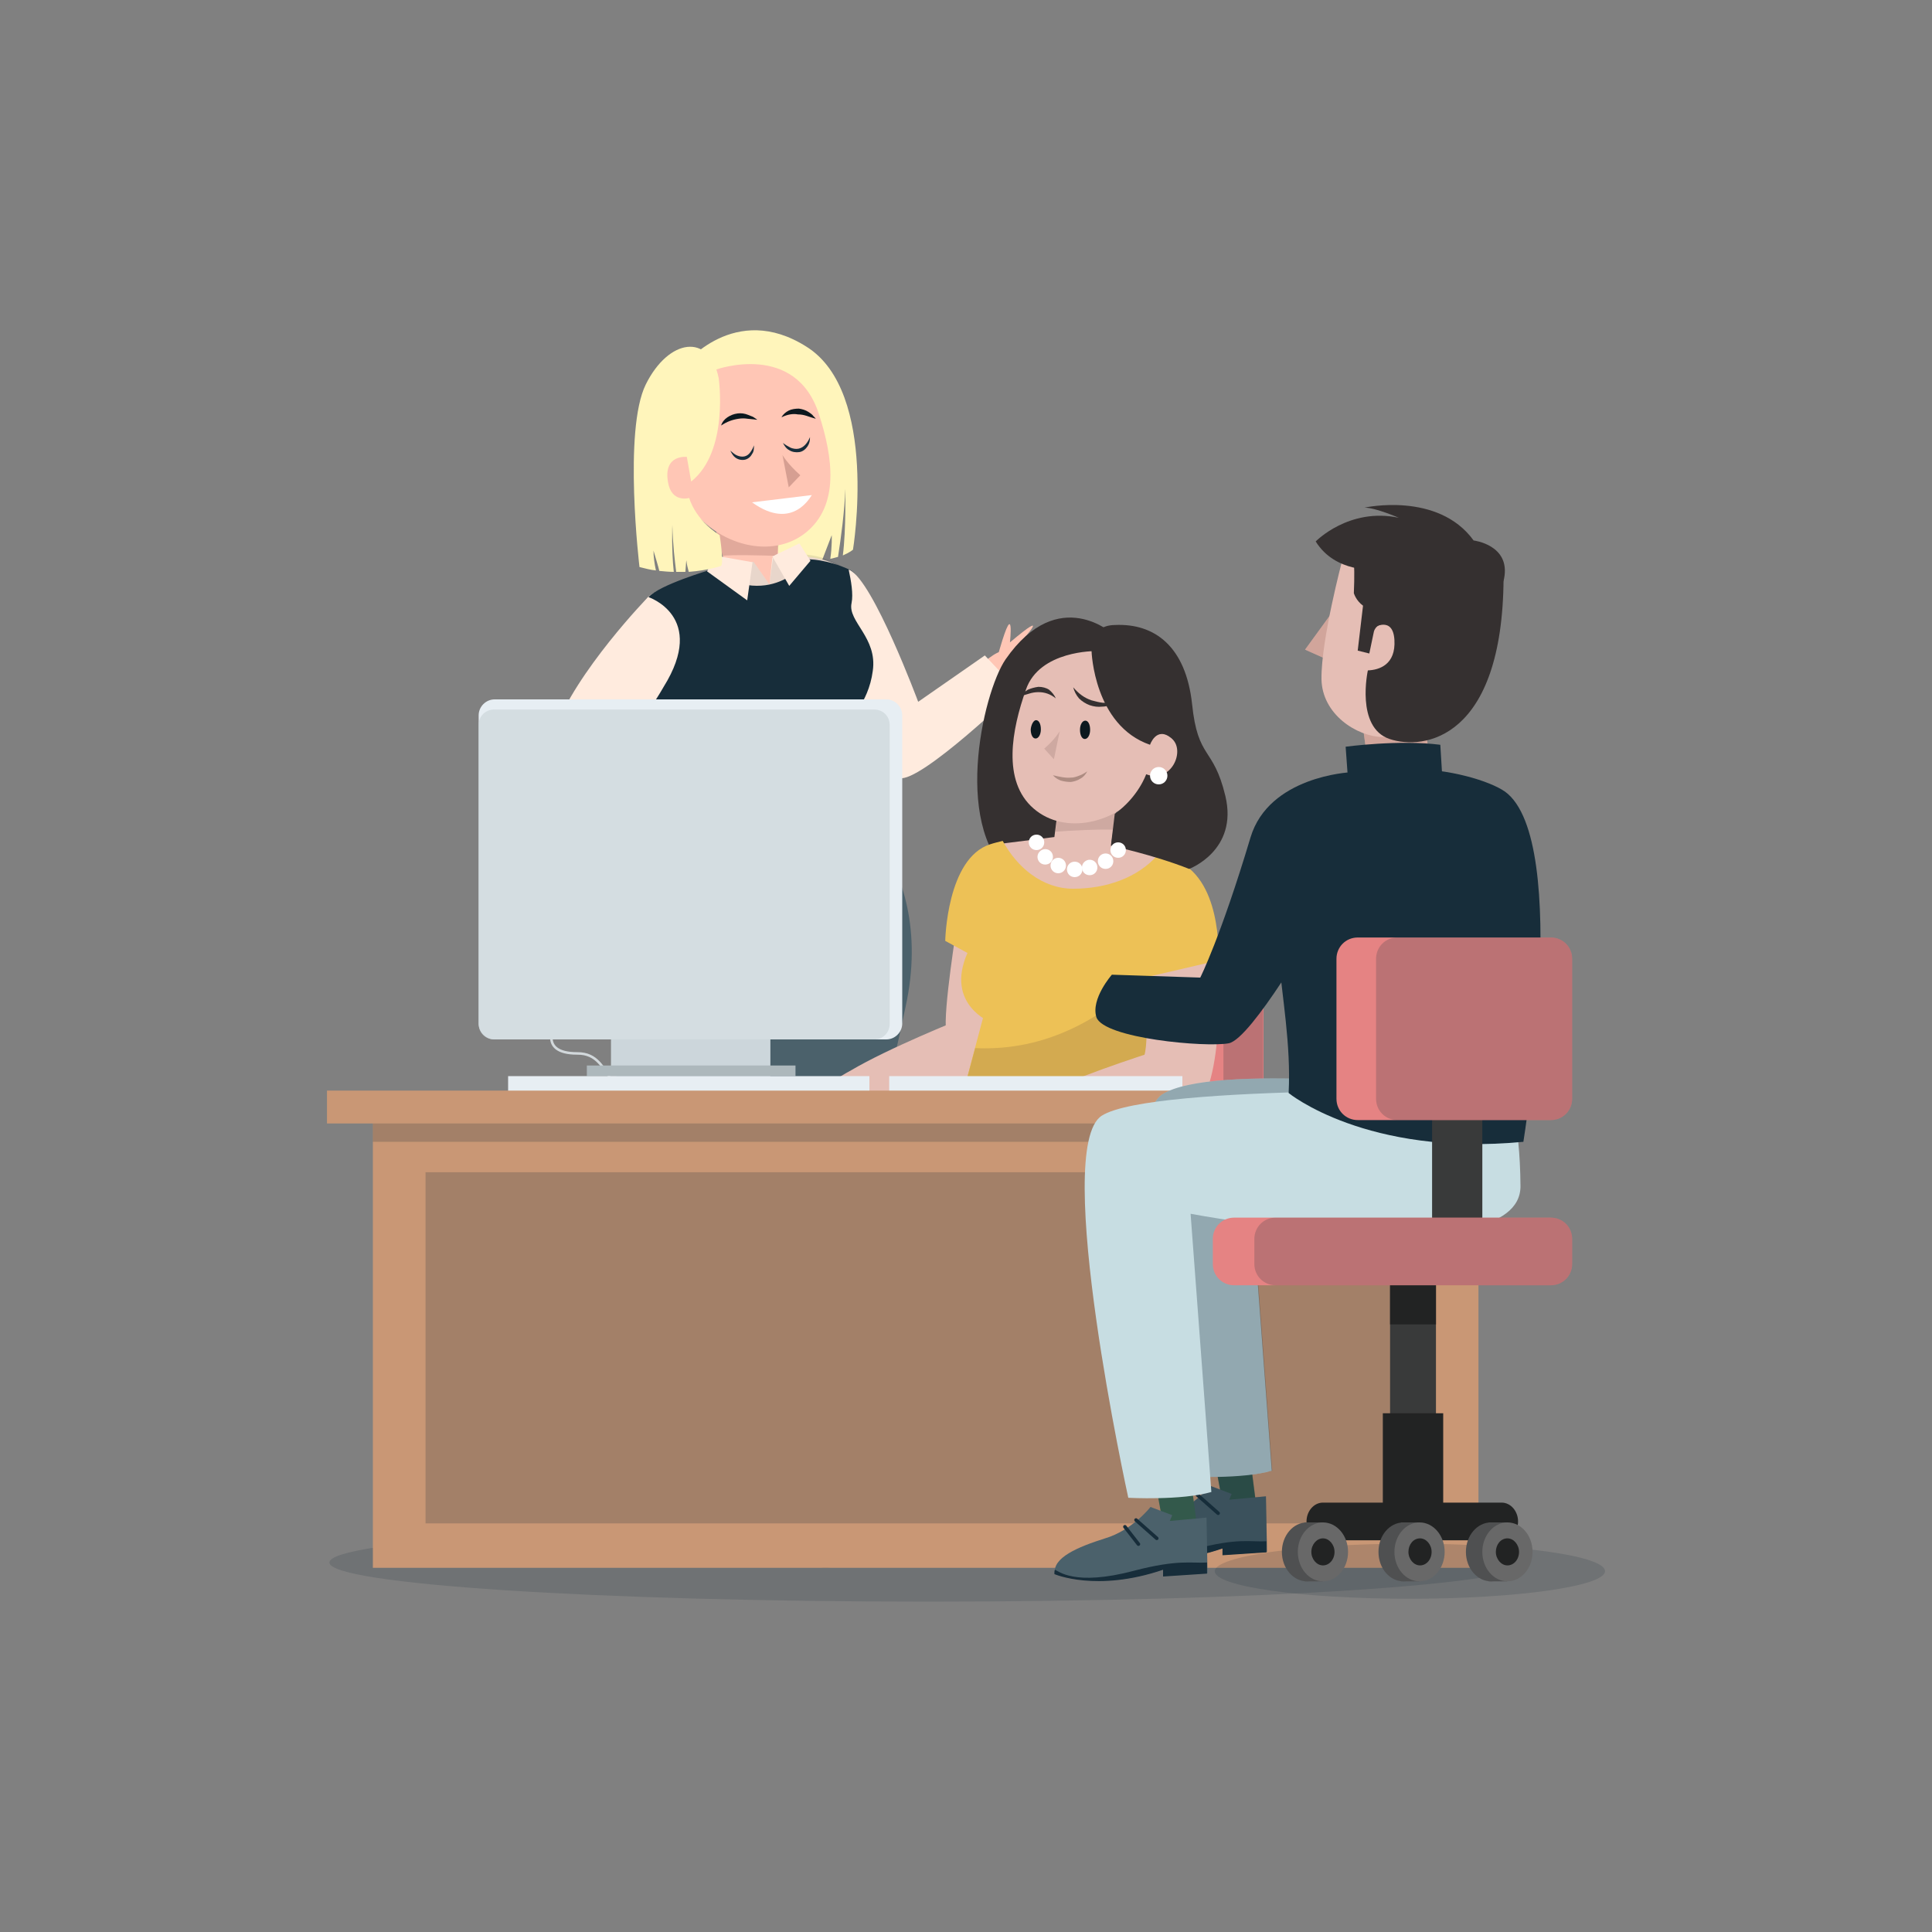 <?xml version="1.0" encoding="utf-8"?>
<!-- Generator: Adobe Illustrator 23.1.0, SVG Export Plug-In . SVG Version: 6.00 Build 0)  -->
<svg version="1.1" id="Layer_1" xmlns="http://www.w3.org/2000/svg" xmlns:xlink="http://www.w3.org/1999/xlink" x="0px" y="0px"
	 viewBox="0 0 400 400" style="enable-background:new 0 0 400 400;" xml:space="preserve">
<rect x="0" y="0" width="400" height="400" fill="#808080" stroke="none"/>
<style type="text/css">
	.st0{fill:none;}
	.st1{fill:#FFF5BB;}
	.st2{fill:#FFC6B5;}
	.st3{opacity:0.3;fill:#99665E;}
	.st4{opacity:0.4;fill:#99665E;}
	.st5{fill:#0C181E;}
	.st6{fill:#172D3A;}
	.st7{fill:#0E2735;}
	.st8{fill:#4B616B;}
	.st9{fill:#FFEBDE;}
	.st10{opacity:0.1;fill:#141D1F;}
	.st11{fill:#9EC1D8;}
	.st12{fill:#AED4F4;}
	.st13{fill:#E5BEB5;}
	.st14{fill:#FFFFFF;}
	.st15{fill:#E58383;}
	.st16{opacity:0.2;fill:#172D3A;}
	.st17{fill:#353030;}
	.st18{opacity:0.2;fill:#755950;}
	.st19{opacity:0.5;}
	.st20{fill:#755950;}
	.st21{fill:#EDC156;}
	.st22{fill:#D3AA50;}
	.st23{opacity:0.2;}
	.st24{opacity:0.1;}
	.st25{fill:none;stroke:#3F3E3D;stroke-width:0.659;stroke-miterlimit:10;}
	.st26{fill:none;stroke:#D2D8DB;stroke-width:0.524;stroke-miterlimit:10;}
	.st27{fill:#CCD6DB;}
	.st28{fill:#E7EEF3;}
	.st29{opacity:0.7;fill:#CCD6DB;}
	.st30{fill:#ADB8BC;}
	.st31{opacity:0.15;fill:#0E2735;}
	.st32{fill:#C99775;}
	.st33{opacity:0.2;fill:#0E2735;}
	.st34{opacity:0.4;fill:#B57F74;}
	.st35{fill:#33594B;}
	.st36{fill:#C7DDE2;}
	.st37{fill:none;stroke:#172D3A;stroke-width:0.729;stroke-linecap:round;stroke-linejoin:round;stroke-miterlimit:10;}
	.st38{opacity:0.3;fill:#172D3A;}
	.st39{fill:#393A3A;}
	.st40{fill:#222323;}
	.st41{fill:#4F5051;}
	.st42{fill:#686868;}
</style>
<rect class="st0" width="400" height="400"/>
<g>
	<g>
		<path class="st1" d="M167,71.8c-14.9-9.5-25.4,3.8-25.4,3.8s5.8,40.6,18.1,41c4.6,0.1,8-0.1,10.5-0.6l2-5.2c0,0,0.1,2.3-0.3,4.9
			c0.6-0.1,1.1-0.3,1.6-0.4c0.6-3.8,1.4-9.7,1.5-14.1c0,0,0.2,8.4-0.5,13.8c1.6-0.7,2.1-1.2,2.1-1.2S182,81.2,167,71.8z"/>
		<path class="st2" d="M136.7,99.7c-0.3,3.6,1.2,6.6,3.3,6.8c2.1,0.2,4.1-2.6,4.4-6.1c0.3-3.6-1.2-6.6-3.3-6.8
			C138.9,93.4,137,96.1,136.7,99.7z"/>
		<path class="st2" d="M146.1,101.6l3.9,14.9l-10.7,6.6c0,0,11.1,6,23.1,3.3c12-2.7,7.9-8.3,7.9-8.3l-9.1-2.4l-0.8-12.1L146.1,101.6
			z"/>
		<path class="st3" d="M160.9,115.1l1.4-11.7l-16-1.9l3.3,13.6C151.1,114.8,158.7,115,160.9,115.1z"/>
		<path class="st2" d="M148.3,76.5c0,0,16.5-5.9,21.3,9.4c2.8,8.7,4.3,18.7-2.8,24.4c-7.2,5.7-18.2,2.3-23.5-4.9
			C138.1,98.2,128.9,80.7,148.3,76.5z"/>
		<path class="st4" d="M162,94.2c0,0,1,1.8,3.7,4.2l-2.4,2.5"/>
		<g>
			<path class="st5" d="M161.8,86.4c0.3-0.6,0.9-1.1,1.5-1.4c0.6-0.3,1.4-0.4,2.1-0.4c0.7,0.1,1.4,0.3,2,0.7
				c0.3,0.2,0.6,0.4,0.8,0.6c0.2,0.3,0.5,0.5,0.7,0.8c-0.3-0.1-0.7-0.2-1-0.3c-0.3-0.1-0.6-0.2-0.9-0.3c-0.6-0.2-1.2-0.3-1.8-0.3
				C164.2,85.6,163,85.8,161.8,86.4z"/>
		</g>
		<g>
			<path class="st5" d="M149.3,88.1c0.2-0.7,0.7-1.3,1.3-1.7c0.6-0.4,1.3-0.7,2.1-0.8c0.7-0.1,1.5,0,2.2,0.3c0.3,0.1,0.7,0.3,1,0.4
				c0.3,0.2,0.6,0.4,0.9,0.6c-0.4,0-0.7-0.1-1-0.1c-0.3,0-0.7-0.1-1-0.1c-0.6-0.1-1.3-0.1-1.9,0C151.6,86.9,150.5,87.3,149.3,88.1z"
				/>
		</g>
		<g>
			<g>
				<path class="st6" d="M162.1,91.7c0.5,0.4,1,0.7,1.6,1c0.5,0.2,1.1,0.3,1.6,0.2c1.1-0.2,1.9-1.2,2.4-2.4c0,0.7-0.1,1.3-0.5,1.9
					c-0.4,0.6-1,1.1-1.7,1.2c-0.7,0.1-1.5,0-2.1-0.4C162.8,92.9,162.4,92.3,162.1,91.7z"/>
			</g>
			<g>
				<path class="st6" d="M151.2,93.3c0.5,0.4,0.9,0.8,1.4,1c0.5,0.2,1,0.3,1.5,0.2c0.5-0.1,0.9-0.4,1.2-0.8c0.3-0.4,0.6-0.9,0.8-1.5
					c0,0.6,0,1.3-0.4,1.8c-0.3,0.6-0.9,1.1-1.6,1.2c-0.7,0.1-1.4-0.1-1.9-0.5C151.8,94.4,151.5,93.9,151.2,93.3z"/>
			</g>
		</g>
		<g>
			<path class="st7" d="M121.2,307.8c0,0-1.3,9.4-4.3,14.4c0,0-11.2,3.9-10.8-2.7l7.3-14L121.2,307.8z"/>
			<path class="st7" d="M117.8,283.8c3.9,1.3,7.9,2.5,11.8,3.8c-5,10.2-10.4,25.2-10.4,25.2s-2.1,4.7-3.7,4.6
				c-4.6,1.4-6.2-2.8-6.2-2.8l4-9C113.4,305.5,115.7,295.2,117.8,283.8z"/>
		</g>
		<path class="st7" d="M163.1,288.3c-0.1,9.8-0.2,17.5-0.2,17.5l7.1,14l-6.9-0.6l-8.7-13.5c0,0-1.3-8.9-3.1-18.4
			C155.2,287.6,159.2,287.9,163.1,288.3z"/>
		<path class="st7" d="M154.5,305c0,0-3.2,2.5-2.5,6.7c0.6,4.2,1.7,10.7,1.7,10.7l1.3,0l0.4-7.7c0,0,2.6,7,4.1,7.6
			c1.5,0.7,13.4,3.8,14.7,1.2c1.3-2.5-5-5.6-5-5.6s-3.2,1.6-6.3-1.1C159.9,314.3,154.5,305,154.5,305z"/>
		<path class="st8" d="M129.6,243.8h50.1c0.5-2.6,1-5.2,1.5-7.7c3.7-15.7,4.6-19.7,6.3-27.7c6.9-31.6-16.5-46.3-16.5-46.3l-8.5,1.2
			l-10.6-3.1c0,0-27.9,15-25.6,47.2C127.2,218.8,128.7,234.6,129.6,243.8z"/>
		<path class="st9" d="M185,178.2c0,0-6.4,7.8-18.1,10.6l-6.5-10.3l-5.1,13c0,0-18.2-2.5-24.3-10.1c0,0,6.1-12.7,10.6-20
			c0,0-12.8-32.8-7.3-37.9c2.5-2.3,13.1-5.4,21.7-7.2l3.3,4.7l0.6-5.5c9.3-1.3,16.7,1.2,18.2,7.4c3.1,13-5.2,36.5-5.2,36.5
			L185,178.2z"/>
		<path class="st10" d="M185,178.2c0,0-6.4,7.8-18.1,10.6l-6.5-10.3l-5.1,13c0,0-18.2-2.5-24.3-10.1c0,0,6.1-12.7,10.6-20
			c0,0-12.8-32.8-7.3-37.9c2.5-2.3,13.1-5.4,21.7-7.2l3.3,4.7l0.8-6c9.3-1.3,16.5,1.6,18,7.9c3.1,13-5.2,36.5-5.2,36.5L185,178.2z"
			/>
		<path class="st8" d="M129.7,243.8c0,0-18.5,29-22.8,55.6c0,0,11.1,9.6,21,5.6c0,0,11.7-40.1,16.7-51.3c4.9-11.1,2.8-15.7,2.2-19.8
			C146.1,229.9,129.7,243.8,129.7,243.8z"/>
		<path class="st11" d="M174.1,130.3c0,0,7.6,8.2,4.1,13.7c-3.4,5.5-11.3,7.9-17.2,0.3C155.2,136.8,174.1,130.3,174.1,130.3z"/>
		<path class="st6" d="M135.4,142.5c0,0,1.2,9.7,5.7,18.2c0.1,0.3-0.6-3.6-0.4-3.3c0,0-5,14.5-6.6,18c-1.6,3.6-0.2,1.1-0.2,1.1
			s24.9,19.6,51.2-0.3l-11.3-16.9l1.7-9.6l7.7-3.3c0,0-2.3-26.1-7.2-28.4s-8.7-2.2-8.7-2.2s-7.1,10.7-20.3,2.2
			c0,0-10.5,3.1-12.7,5.6S135.4,142.5,135.4,142.5z"/>
		<polygon class="st9" points="167.8,116.1 163.4,121.3 159.9,115.2 165.5,112.5 		"/>
		<path class="st2" d="M133.5,179c0,0,4.8-2.7,6.7-1.1c0,0,8.8,11.4,0,2.5c0,0,3.3,12.2-1.8,0c0,0,0.9,13.5-2,0.6
			c0,0,1.6,13.1-1.7,1.8c0,0-1.8,3.9-4.6,1.2c-2.8-2.6-10-18-10-18l8.2,1.1L133.5,179z"/>
		<path class="st12" d="M131.9,173.2c-2.9,0.7-5.9,1.4-8.8,2c2.7,4.5,4.9,7.7,4.9,7.7s5.5-1.7,6.1-4.6c0,0-1-1.9-1.9-5.2
			C132.1,173.1,132,173.2,131.9,173.2z"/>
		<path class="st9" d="M134.2,123.6c0,0-15,15.4-19.5,27.9c-2.9,8.1,11.7,30,11.7,30s6.7-2,7.4-4.9c0,0-5.1-15-5.1-20.2
			c0-1.9,5.4-8.4,8.7-14.2C146.5,127.6,134.2,123.6,134.2,123.6z"/>
		<polygon class="st9" points="146.4,118.3 154.7,124.3 155.8,116.4 147.9,115 		"/>
		<g>
			<path class="st2" d="M211.2,133.1c-1.3,0.5-2.9,1.2-4.8,2.1c-1.7,0.8-6.1,4.7-8.1,5.7c2.4,3.3,3.4,4.6,3.7,8.9
				c4.5-5.1,11.5-10.5,12.8-13.7C213.4,135.4,212.2,134.4,211.2,133.1z"/>
			<path class="st2" d="M211.6,140.4c0,0,7-5.6,6.6-6.9c-0.3-0.9-4.6,2.6-4.6,2.6s4.9-4.8,3.9-5.1c-0.9-0.4-3.9,2.4-3.9,2.4
				s3.5-3.7,2.9-3.9c-0.6-0.2-4.8,3-4.8,3s6.3-7-2.6,0.5c0,0,1-9.3-2.1,1.3C203.8,144.8,211.6,140.4,211.6,140.4z"/>
		</g>
		<g>
			<path class="st13" d="M179.6,230.9c0,0-4.6-1.4-7.5-0.8c-2.9,0.5-7.5,3.8-6.2,7.4c0,0,0,0,0,0.1h13.3L179.6,230.9z"/>
		</g>
		<path class="st9" d="M203.9,135.7l-13.8,9.6c0,0-9.3-25-14.2-27.3c-0.1,0-0.1,0-0.2-0.1c0.5,2.3,1,5.1,0.6,7
			c-0.8,3.8,5.4,7.1,4.4,14c-0.9,6.9-5.4,10.7-5.4,10.7s6.4,10.5,10.9,11.5c4.4,1,24.4-18.3,24.4-18.3L203.9,135.7z"/>
		<path class="st1" d="M149,110.8c-5.2-3.3-6.3-7.7-6.3-7.7s-3.7,1.1-4.4-3.3c-1-5.8,3.9-5.2,3.9-5.2l0.9,5.1
			c7.9-6.3,5.7-21.4,5.7-21.4c-1.9-9.5-10.4-8.2-15.1,1.3c-4.7,9.5-1.3,37.8-1.3,37.8c1.2,0.3,2.3,0.6,3.4,0.7
			c-0.3-1.4-0.5-2.8-0.5-4.1c0.5,1.7,1,3.3,1.2,4.2c1,0.1,2.1,0.2,3,0.2c-0.5-4.6-0.3-9.7-0.3-9.7c0.1,4.1,0.5,7.3,0.8,9.7
			c0.7,0,1.3,0,1.9,0c0.1-0.9,0.1-1.7,0.2-2.4c0.1,0.9,0.3,1.7,0.5,2.4c4-0.3,6.6-1.2,6.6-1.2C150,117.1,149,110.8,149,110.8z"/>
		<path class="st14" d="M155.7,104l12.4-1.5C168,102.4,164.3,110.2,155.7,104z"/>
	</g>
	<g>
		<g>
			<path class="st15" d="M261.6,233c0,2.1-1.7,3.8-3.8,3.8h-35.3c-2.1,0-3.8-1.7-3.8-3.8v-25.6c0-2.1,1.7-3.8,3.8-3.8h35.3
				c2.1,0,3.8,1.7,3.8,3.8V233z"/>
			<path class="st16" d="M257.7,203.6h-8.2c2.1,0,3.8,1.7,3.8,3.8V233c0,2.1-1.7,3.8-3.8,3.8h8.2c2.1,0,3.8-1.7,3.8-3.8v-25.6
				C261.6,205.3,259.9,203.6,257.7,203.6z"/>
		</g>
		<g>
			<path class="st13" d="M195.9,213.6c0.1,0.3-0.5,0.9-1.1,1.8c5,0.8,4,6.1,12.4,8.6c6.2-8,2.8-31.3,2.8-31.3l-11.9-1.3
				C198.2,191.4,195.2,209.4,195.9,213.6z"/>
		</g>
		<g>
			<path class="st13" d="M201.1,210.1c-3.4,1.4-17.1,6.9-24.9,11.5c-1.5,0.8-2.7,1.6-3.7,2.2c0.4,1.3,0.5,2.6,0.3,3.9
				c6.1,1.4,24-0.8,31.5-3.2c0.7-0.2,1.4-0.6,2.1-1C203.4,219.4,201.5,214.7,201.1,210.1z"/>
		</g>
		<path class="st17" d="M230.6,131.4c0,0-11.4-10.7-22.4,5.1c-4.8,7-11.4,36.2,2.3,45.6c13.7,9.5,15.4-4.4,15.4-4.4L230.6,131.4z"/>
		<path class="st13" d="M234.7,156.6c-0.2,2.9,1.8,5.4,4.4,5.6c2.6,0.2,5-2,5.2-4.9c0.2-2.9-1.8-5.4-4.4-5.6
			C237.2,151.5,234.9,153.7,234.7,156.6z"/>
		<path class="st13" d="M232.4,158.9l-2.3,15.6l13.7,4.4c0,0-10.3,8.4-24,6.3c-11.1-1.7-13.5-10.4-13.5-10.4l12-1.5l1-7.9
			L232.4,158.9z"/>
		<path class="st18" d="M218.5,172.2l1-7.9l13.6-8.7l-2.7,16.2C229,171.6,220.6,172,218.5,172.2z"/>
		<path class="st13" d="M226.9,134.8c0,0-11.7-0.2-14.5,8c-2.9,8.2-5,18.9,1.6,24.6c6.6,5.7,17.2,2.9,22.5-3.8
			S245.1,139.5,226.9,134.8z"/>
		<path class="st18" d="M219.4,151.4c0,0-0.9,1.6-3.2,3.6l2,2.2"/>
		<path class="st5" d="M213.4,151c0,1.1,0.4,1.9,1,1.9c0.6,0,1.1-0.8,1.1-1.9c0-1.1-0.4-1.9-1-1.9C214,149.1,213.5,150,213.4,151z"
			/>
		<path class="st5" d="M223.6,151.1c0,1.1,0.4,1.9,1,1.9c0.6,0,1.1-0.8,1.1-1.9c0-1.1-0.4-1.9-1-1.9
			C224.1,149.2,223.6,150,223.6,151.1z"/>
		<g class="st19">
			<path class="st20" d="M218,160.5c1.3,0.3,2.5,0.6,3.7,0.5c0.6,0,1.2-0.2,1.7-0.4c0.6-0.2,1.1-0.5,1.7-0.9
				c-0.3,0.6-0.8,1.2-1.4,1.5c-0.6,0.4-1.3,0.6-2,0.7c-0.7,0-1.4-0.1-2.1-0.3C219.1,161.4,218.5,161.1,218,160.5z"/>
		</g>
		<path class="st21" d="M243,177.9c-1.1-0.4-2.2-0.6-3.3-0.9c-4.1,4.7-10.6,7-17.5,7c-6.4,0-11.6-4.4-14.6-9.9
			c-0.8,0.2-1.7,0.4-2.6,0.7c-9,2.9-9.3,20-9.3,20l4.6,2.5c-4.7,10.7,4.9,14.4,4.9,14.4s21,1.2,32.1-0.1c0.1,0,1.2-0.4,1.4-0.4
			l0.1-8.7l13.6-3.4C252.2,197.3,253,181.7,243,177.9z"/>
		<path class="st17" d="M226,134.9c0,0,0.5,15.3,12.1,19.3c0,0,1.3-3.9,4.4-1.4c3.1,2.5,0,9.5-5.2,7.5c0,0-1.6,4.7-6.5,8.2l-0.8,6.6
			c0,0,8.9,1.9,16.2,4.8c0,0,10.2-3.8,7.5-15.1c-2.5-10.4-5.7-7.4-6.9-19.1c-1.3-11.8-7.7-16.7-16-16.3
			C225.3,129.5,226,134.9,226,134.9z"/>
		<g>
			<path class="st17" d="M222.2,142.3c1.1,1.3,2.3,2.2,3.8,2.7c0.7,0.2,1.5,0.4,2.3,0.5c0.4,0,0.8,0,1.2,0.1c0.4,0,0.8,0,1.2,0
				c-0.4,0.2-0.8,0.3-1.2,0.5c-0.4,0.1-0.8,0.2-1.3,0.2c-0.9,0.1-1.7,0-2.6-0.3c-0.8-0.3-1.6-0.8-2.2-1.4
				C222.8,143.9,222.4,143.1,222.2,142.3z"/>
		</g>
		<g>
			<path class="st17" d="M218.6,144.6c-1.1-0.9-2.3-1.3-3.6-1.3c-0.6,0-1.3,0.1-1.9,0.3l-1,0.3c-0.3,0.1-0.7,0.2-1,0.3
				c0.2-0.3,0.5-0.5,0.8-0.8c0.3-0.2,0.6-0.4,0.9-0.6c0.7-0.3,1.4-0.5,2.2-0.6c0.8,0,1.6,0.2,2.2,0.6
				C217.8,143.3,218.3,143.9,218.6,144.6z"/>
		</g>
		<path class="st21" d="M205.5,203.3l-7.2,27.1c0,0,20.5,8.1,44.1,6.7l-3.2-36.9L205.5,203.3z"/>
		<path class="st22" d="M237,202.4c-8.4,7.9-19.8,15.3-35.1,14.6l-3.6,13.4c0,0,20.5,8.1,44.1,6.7l-3-35
			C238.7,202.9,237.8,201.7,237,202.4z"/>
		<g>
			<path class="st13" d="M236.7,219c-0.2,0.2-0.6,0.9-1.1,1.7c5,1,3.7,6.3,11.9,9.3c6.6-7.7,4.5-31.1,4.5-31.1l-15,3.5
				C237,202.4,238.1,216.9,236.7,219z"/>
		</g>
		<g>
			<path class="st13" d="M243.1,216.4c-3.5,1.1-17.6,5.5-25.8,9.4c-1.5,0.7-2.9,1.4-3.9,1.9c0.3,1.3,0.3,2.6,0,3.9
				c6,1.9,24,1.1,31.7-0.6c0.7-0.2,1.4-0.4,2.2-0.8C244.7,225.9,243.2,221,243.1,216.4z"/>
		</g>
		<path class="st14" d="M238.1,160.6c0,1,0.8,1.8,1.8,1.8c1,0,1.8-0.8,1.8-1.8c0-1-0.8-1.8-1.8-1.8
			C238.9,158.8,238.1,159.6,238.1,160.6z"/>
		<path class="st14" d="M213,174.4c0,0.9,0.7,1.6,1.6,1.6c0.9,0,1.6-0.7,1.6-1.6c0-0.9-0.7-1.6-1.6-1.6
			C213.7,172.8,213,173.5,213,174.4z"/>
		<path class="st14" d="M214.8,177.4c0,0.9,0.7,1.6,1.6,1.6c0.9,0,1.6-0.7,1.6-1.6c0-0.9-0.7-1.6-1.6-1.6
			C215.6,175.8,214.8,176.5,214.8,177.4z"/>
		<path class="st14" d="M227.3,178.3c0,0.9,0.7,1.6,1.6,1.6c0.9,0,1.6-0.7,1.6-1.6s-0.7-1.6-1.6-1.6
			C228,176.7,227.3,177.4,227.3,178.3z"/>
		<path class="st14" d="M229.9,176c0,0.9,0.7,1.6,1.6,1.6c0.9,0,1.6-0.7,1.6-1.6c0-0.9-0.7-1.6-1.6-1.6
			C230.6,174.4,229.9,175.1,229.9,176z"/>
		<circle class="st14" cx="219.1" cy="179.2" r="1.6"/>
		<path class="st14" d="M220.9,180c0,0.9,0.7,1.6,1.6,1.6s1.6-0.7,1.6-1.6c0-0.9-0.7-1.6-1.6-1.6S220.9,179.1,220.9,180z"/>
		<path class="st14" d="M224,179.6c0,0.9,0.7,1.6,1.6,1.6c0.9,0,1.6-0.7,1.6-1.6c0-0.9-0.7-1.6-1.6-1.6
			C224.8,178,224,178.7,224,179.6z"/>
	</g>
	<g>
		<g>
			<g>
				<g>
					<path class="st21" d="M285.2,222.4L285.2,222.4c-2.8,0.7-5.7-0.7-6.7-3.3c-1.1-2.8,0.5-6.1,3.5-7.2c0.2-0.1,0.5-0.2,0.7-0.2
						c2.8-0.7,5.7,0.7,6.7,3.3c0.5,1.4,0.4,2.9-0.2,4.3c-0.7,1.3-1.8,2.4-3.3,2.9C285.7,222.3,285.4,222.4,285.2,222.4z
						 M283.2,213.2c-0.2,0-0.4,0.1-0.6,0.2c-2.2,0.8-3.4,3.2-2.6,5.2c0.7,1.8,2.8,2.9,4.8,2.4h0c0.2,0,0.4-0.1,0.6-0.2
						c1.1-0.4,1.9-1.2,2.4-2.2c0.5-1,0.5-2.1,0.2-3C287.3,213.7,285.2,212.7,283.2,213.2z"/>
				</g>
				<path class="st23" d="M285.1,220.8c-0.1,0-0.2,0.1-0.2,0.1l0,0c-2.1,0.5-4.2-0.5-4.8-2.4c-0.8-2,0.4-4.4,2.6-5.2
					c0.2-0.1,0.4-0.1,0.6-0.2c0.7-0.2,1.4-0.2,2,0c-0.1-0.6-0.2-1.1-0.3-1.6c-0.7-0.1-1.4,0-2,0.1c-0.2,0.1-0.5,0.1-0.7,0.2
					c-3,1.1-4.6,4.4-3.5,7.2c0.9,2.4,3.4,3.8,6,3.4C284.8,222,284.9,221.4,285.1,220.8z"/>
				<rect x="269.3" y="207.7" class="st21" width="14.5" height="18.7"/>
				<rect x="280.6" y="207.7" class="st24" width="3.2" height="18.7"/>
			</g>
			<line class="st25" x1="275.8" y1="207.2" x2="275.8" y2="217.8"/>
			<polygon class="st14" points="275.7,213 273.7,215.1 273.9,217.8 277.6,217.8 278,215.1 			"/>
		</g>
		<g>
			<g>
				<path class="st26" d="M115.1,211.7c0,0-4,6.4,4.4,6.4c8.4-0.1,4.4,12.6,19.4,6.6"/>
				<rect x="126.5" y="210.7" class="st27" width="33" height="12.1"/>
				<path class="st28" d="M99.1,211.9c0,1.8,1.5,3.3,3.3,3.3h81.1c1.8,0,3.3-1.5,3.3-3.3v-63.8c0-1.8-1.5-3.3-3.3-3.3h-81.1
					c-1.8,0-3.3,1.5-3.3,3.3V211.9z"/>
				<path class="st29" d="M99.1,212c0,1.8,1.4,3.2,3.2,3.2h78.7c1.8,0,3.2-1.4,3.2-3.2v-61.9c0-1.8-1.4-3.2-3.2-3.2h-78.7
					c-1.8,0-3.2,1.4-3.2,3.2V212z"/>
				<rect x="121.5" y="220.6" class="st30" width="43.2" height="2.2"/>
				<rect x="105.2" y="222.8" class="st28" width="74.8" height="3.7"/>
				<rect x="184.1" y="222.8" class="st28" width="60.7" height="3.7"/>
			</g>
		</g>
		<path class="st31" d="M316.2,323.5c0,4.5-55.5,8.1-124,8.1s-124-3.6-124-8.1c0-4.5,55.5-8.1,124-8.1S316.2,319,316.2,323.5z"/>
		<rect x="77.2" y="231.9" class="st32" width="228.9" height="92.7"/>
		<rect x="88.1" y="242.7" class="st33" width="207.1" height="72.7"/>
		<rect x="77.2" y="231.6" class="st33" width="228.9" height="4.8"/>
		<rect x="67.7" y="225.8" class="st32" width="248" height="6.8"/>
	</g>
	<g>
		<g>
			
				<rect x="282.8" y="149.1" transform="matrix(0.991 -0.134 0.134 0.991 -18.122 40.167)" class="st13" width="12.8" height="11.1"/>
			
				<rect x="282.8" y="149.1" transform="matrix(0.991 -0.134 0.134 0.991 -18.122 40.167)" class="st34" width="12.8" height="11.1"/>
		</g>
		<polygon class="st13" points="275.8,137 277.4,124.6 270.2,134.5 		"/>
		<polygon class="st34" points="275.8,137 277.4,124.6 270.2,134.5 		"/>
		<g>
			<polygon class="st35" points="258.4,298.6 260.5,315 254.2,317.2 251,299.6 			"/>
			<path class="st8" d="M250.5,307.6c0,0-3.7,4.8-9.4,6.5c-5.7,1.8-10.9,4-10.4,7.3c0,0,8.7,3.8,22.5-0.9l0,1.4l9.1-0.6l-0.2-11.5
				l-7.6,0.7l0.5-1.2L250.5,307.6z"/>
			<g>
				<path class="st6" d="M247.1,320.8c-12.4,3.3-15.7,0-16.4-0.2c-0.1,0.3-0.1,0.6-0.1,0.9c0,0,8.7,3.8,22.5-0.9l0,1.4l9.1-0.6
					l0-2.3C259,319.3,256.3,318.3,247.1,320.8z"/>
			</g>
			<path class="st36" d="M298.2,225.4c0,0-47.2-5.5-57.6,1.2c-10.4,6.7,5.5,79.1,5.5,79.1s11,0.6,17.2-1.2l-4.3-57.6
				c0,0,42.3,11,42.9-3.1C302.5,229.7,298.2,225.4,298.2,225.4z"/>
			<path class="st37" d="M247.9,309.5c1.5,1.3,2.8,2.5,4.3,3.8"/>
			<path class="st37" d="M245.4,312.8c1,1.3,1.8,2.3,2.8,3.6"/>
			<path class="st38" d="M298.2,225.4c0,0-47.2-5.5-57.6,1.2c-10.4,6.7,5.5,79.1,5.5,79.1s2.6,0.1,6,0.1l0.5,2.6l-2.1-0.8
				c0,0-0.8,1-2.2,2.3c-0.6,0.6-1.4,1.2-2.2,1.7c-1.4,1-3.1,1.9-5,2.5c-5.7,1.8-10.9,4-10.4,7.3c0,0,8.7,3.8,22.5-0.9l0,1.4l9.1-0.6
				l0-2.3h0l-0.2-9.2l-2.2,0.2l-0.6-4.7c1.5-0.2,2.9-0.5,4.1-0.8l-4.3-57.6c0,0,42.3,11,42.9-3.1
				C302.5,229.7,298.2,225.4,298.2,225.4z"/>
			<polygon class="st35" points="246.1,303 248.3,319.4 241.9,321.6 238.7,304.1 			"/>
			<path class="st8" d="M238.2,312c0,0-3.7,4.8-9.4,6.5c-5.7,1.8-10.9,4-10.4,7.3c0,0,8.7,3.8,22.5-0.9l0,1.4l9.1-0.6l-0.2-11.5
				l-7.6,0.7l0.5-1.2L238.2,312z"/>
			<g>
				<path class="st6" d="M234.8,325.2c-12.4,3.3-15.7,0-16.4-0.2c-0.1,0.3-0.1,0.6-0.1,0.9c0,0,8.7,3.8,22.5-0.9l0,1.4l9.1-0.6
					l0-2.3C246.7,323.7,244,322.8,234.8,325.2z"/>
			</g>
			<path class="st36" d="M312.2,226c0,0-73.7-1.7-84.1,5c-10.4,6.7,5.5,79.1,5.5,79.1s11,0.6,17.2-1.2l-4.3-57.6
				c0,0,68.3,12.9,68.3-5.7C314.7,231.5,312.2,226,312.2,226z"/>
			<path class="st37" d="M235.2,314.7c1.5,1.3,2.8,2.5,4.3,3.8"/>
			<path class="st37" d="M232.9,316.1c1,1.3,1.8,2.3,2.8,3.6"/>
			<path class="st6" d="M266.8,226.3c0,0,16.1,13.2,48.6,10.1c0,0,10.1-62.4-3.8-72.5c-6.3-4.4-33.6-10.4-42.9,6.6
				C259.4,187.5,267.8,206.2,266.8,226.3z"/>
			<path class="st31" d="M332.3,325.3c0,3.1-18.1,5.7-40.4,5.7c-22.3,0-40.4-2.5-40.4-5.7c0-3.1,18.1-5.7,40.4-5.7
				C314.2,319.6,332.3,322.1,332.3,325.3z"/>
			<g>
				<rect x="287.8" y="260.9" class="st39" width="9.5" height="48.5"/>
				<rect x="286.3" y="292.6" class="st40" width="12.5" height="23.8"/>
				<path class="st40" d="M310.9,311.1h-37c-1.9,0-3.4,1.8-3.4,3.9c0,2.2,1.5,3.9,3.4,3.9h37c1.9,0,3.4-1.8,3.4-3.9
					C314.3,312.9,312.8,311.1,310.9,311.1z"/>
				<rect x="287.8" y="260.9" class="st40" width="9.5" height="13.3"/>
				<rect x="296.5" y="220.3" class="st39" width="10.4" height="37.7"/>
				<path class="st15" d="M325.5,261.7c0,2.4-1.9,4.4-4.4,4.4h-65.6c-2.4,0-4.4-1.9-4.4-4.4v-5.2c0-2.4,1.9-4.4,4.4-4.4h65.6
					c2.4,0,4.4,1.9,4.4,4.4V261.7z"/>
				<path class="st15" d="M325.5,227.5c0,2.4-1.9,4.4-4.4,4.4h-40c-2.4,0-4.4-1.9-4.4-4.4v-29c0-2.4,1.9-4.4,4.4-4.4h40
					c2.4,0,4.4,1.9,4.4,4.4V227.5z"/>
				<path class="st16" d="M325.5,261.7c0,2.4-1.9,4.4-4.4,4.4h-57c-2.4,0-4.4-1.9-4.4-4.4v-5.2c0-2.4,1.9-4.4,4.4-4.4h57
					c2.4,0,4.4,1.9,4.4,4.4V261.7z"/>
				<path class="st16" d="M325.5,227.5c0,2.4-1.9,4.4-4.4,4.4h-31.8c-2.4,0-4.4-1.9-4.4-4.4v-29c0-2.4,1.9-4.4,4.4-4.4h31.8
					c2.4,0,4.4,1.9,4.4,4.4V227.5z"/>
				<g>
					<ellipse class="st41" cx="270.6" cy="321.3" rx="5.2" ry="6.1"/>
					<rect x="270.1" y="315.2" class="st41" width="3.8" height="12.2"/>
					<ellipse class="st42" cx="273.9" cy="321.3" rx="5.2" ry="6.1"/>
					<path class="st40" d="M271.5,321.3c0,1.5,1.1,2.8,2.4,2.8c1.3,0,2.4-1.2,2.4-2.8c0-1.5-1.1-2.8-2.4-2.8
						C272.6,318.5,271.5,319.8,271.5,321.3z"/>
				</g>
				<g>
					<path class="st41" d="M285.4,321.3c0,3.4,2.3,6.1,5.2,6.1c2.9,0,5.2-2.7,5.2-6.1c0-3.4-2.3-6.1-5.2-6.1
						C287.7,315.2,285.4,317.9,285.4,321.3z"/>
					<rect x="290.1" y="315.2" class="st41" width="3.8" height="12.2"/>
					<ellipse class="st42" cx="293.9" cy="321.3" rx="5.2" ry="6.1"/>
					<path class="st40" d="M291.6,321.3c0,1.5,1.1,2.8,2.4,2.8c1.3,0,2.4-1.2,2.4-2.8c0-1.5-1.1-2.8-2.4-2.8
						C292.6,318.5,291.6,319.8,291.6,321.3z"/>
				</g>
				<g>
					<ellipse class="st41" cx="308.7" cy="321.3" rx="5.2" ry="6.1"/>
					<rect x="308.2" y="315.2" class="st41" width="3.8" height="12.2"/>
					<ellipse class="st42" cx="312.1" cy="321.3" rx="5.2" ry="6.1"/>
					<path class="st40" d="M309.7,321.3c0,1.5,1.1,2.8,2.4,2.8c1.3,0,2.4-1.2,2.4-2.8c0-1.5-1.1-2.8-2.4-2.8
						C310.7,318.5,309.7,319.8,309.7,321.3z"/>
				</g>
			</g>
		</g>
		<path class="st13" d="M295.7,115c9.3,3.3,8.3,9.2,8.3,9.2s0.2,3.6-0.7,9c1-1-3.4,14.2-3.8,14.9c-1.7,2.4-7.8,4.6-13.2,4.5
			c-5.5-0.1-12.6-4.8-12.7-12c-0.1-8.1,4.3-24.6,4.3-24.6S280.4,109.5,295.7,115z"/>
		<path class="st17" d="M280.3,116.7c2.4,0.3,6.4,0,8.8,0.2c0-0.2-0.2,1.8-0.2,1.8c-0.5,1-1.8,10.5-1.8,10.5
			c-2.5-0.2-2.7,1.8-2.7,1.8l-0.9,4.3l-2.4-0.6l1.1-9.3c-1.5-1.1-1.9-2.6-1.9-2.6S280.5,118.4,280.3,116.7z"/>
		<path class="st17" d="M300.4,121c0,0-0.2-0.1-0.4,0c-1,0.7-4.4,4.2-14.3,0.9l-1-4c0,0-8.2,0.8-12.3-5.8c0,0,6.9-7.1,17.2-4.9
			c0,0-4.8-2.1-7.1-2.1c0,0,15.2-3.4,22.6,6.8c0,0,7.7,0.9,6.3,7.9C310.3,125,300.4,121,300.4,121z"/>
		<path class="st17" d="M284.3,130c0,0,4.1-2.6,4.4,2.5c0.3,5.1-3.1,6.2-5.5,6.3c0,0-2.6,11.8,4.5,14.2c7.1,2.4,23.4,0,23.6-33.3
			l-21.3-4.5L284.3,130z"/>
		<path class="st6" d="M279.2,162.9l-0.6-8.3c0,0,11.1-1.5,19.6-0.4l0.4,6.5L279.2,162.9z"/>
		<path class="st6" d="M279.5,159.9c0,0-16.8,0.8-20.6,13.5c-6.2,20.7-10.4,29-10.4,29l-18.3-0.6c0,0-4.4,5-3.2,8.8
			c1.5,4.4,22.7,6.3,27.4,5.4s18.3-24.6,18.3-24.6L279.5,159.9z"/>
	</g>
</g>
</svg>

